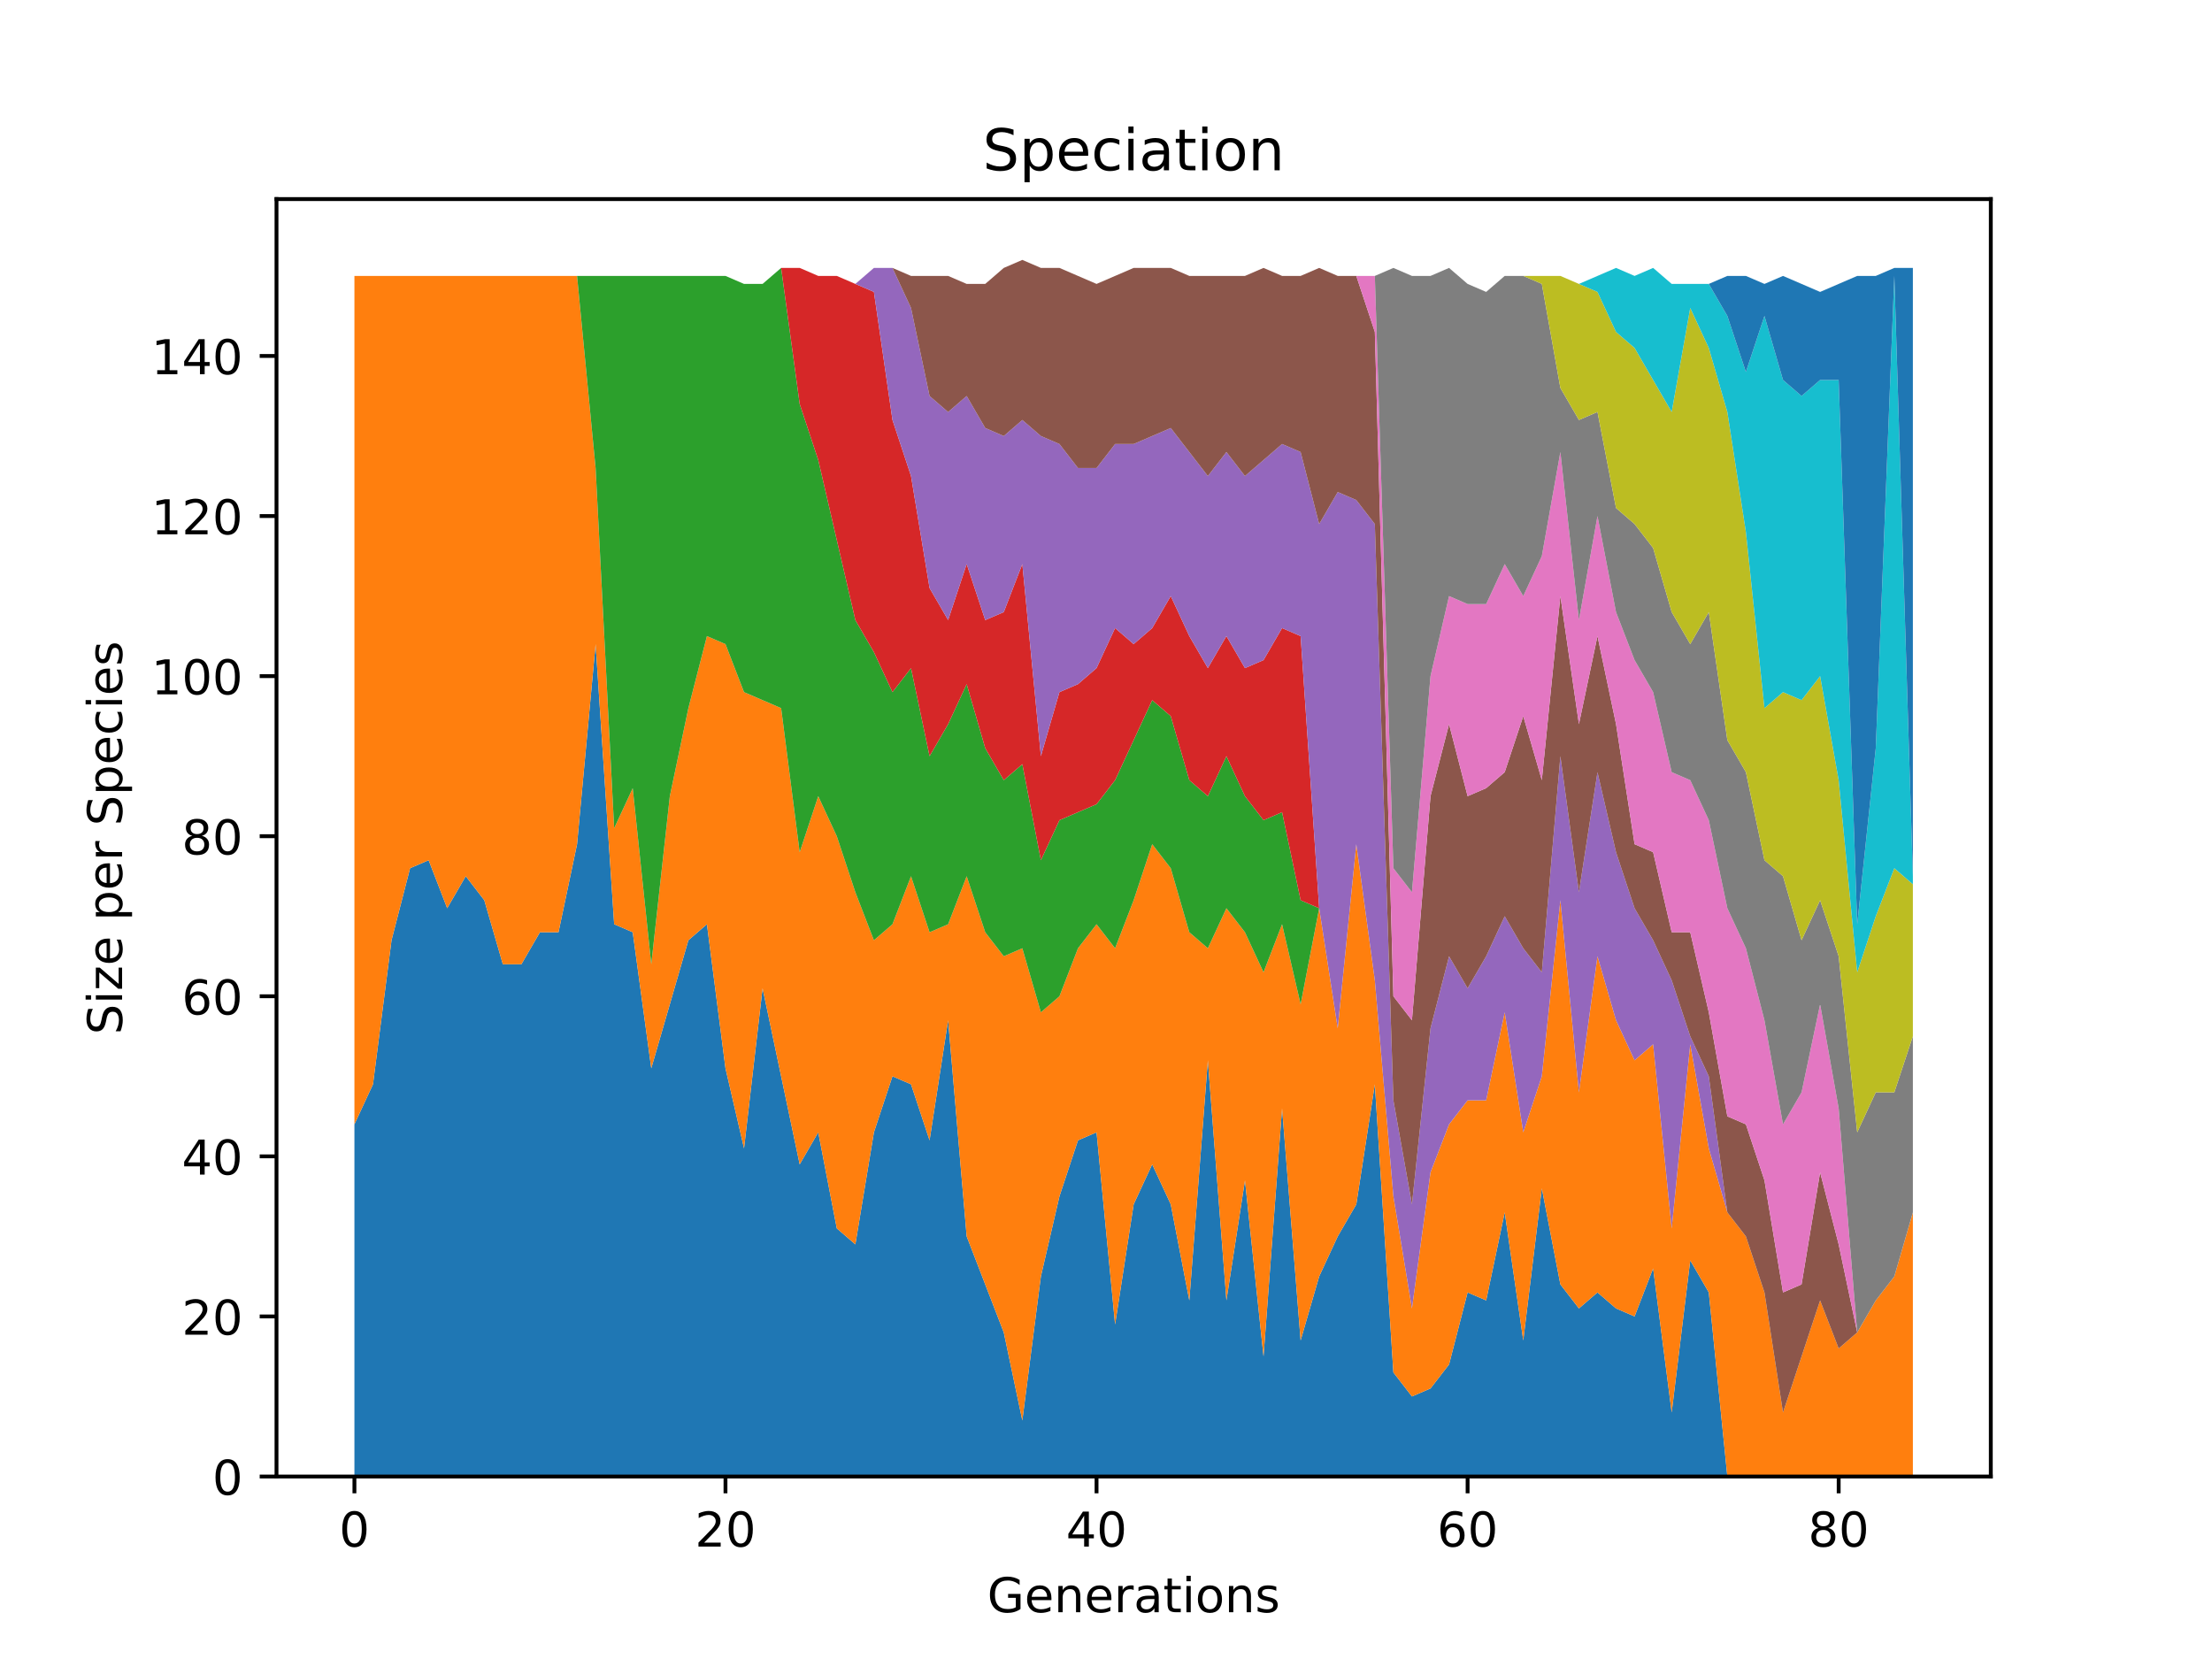 <?xml version="1.0" encoding="utf-8" standalone="no"?>
<!DOCTYPE svg PUBLIC "-//W3C//DTD SVG 1.1//EN"
  "http://www.w3.org/Graphics/SVG/1.1/DTD/svg11.dtd">
<!-- Created with matplotlib (https://matplotlib.org/) -->
<svg height="345.6pt" version="1.1" viewBox="0 0 460.8 345.6" width="460.8pt" xmlns="http://www.w3.org/2000/svg" xmlns:xlink="http://www.w3.org/1999/xlink">
 <defs>
  <style type="text/css">
*{stroke-linecap:butt;stroke-linejoin:round;}
  </style>
 </defs>
 <g id="figure_1">
  <g id="patch_1">
   <path d="M 0 345.6 
L 460.8 345.6 
L 460.8 0 
L 0 0 
z
" style="fill:#ffffff;"/>
  </g>
  <g id="axes_1">
   <g id="patch_2">
    <path d="M 57.6 307.584 
L 414.72 307.584 
L 414.72 41.472 
L 57.6 41.472 
z
" style="fill:#ffffff;"/>
   </g>
   <g id="PolyCollection_1">
    <path clip-path="url(#pe5950e2345)" d="M 73.833 234.22 
L 73.833 307.584 
L 77.698 307.584 
L 81.563 307.584 
L 85.428 307.584 
L 89.292 307.584 
L 93.157 307.584 
L 97.022 307.584 
L 100.887 307.584 
L 104.752 307.584 
L 108.617 307.584 
L 112.482 307.584 
L 116.347 307.584 
L 120.212 307.584 
L 124.077 307.584 
L 127.942 307.584 
L 131.807 307.584 
L 135.672 307.584 
L 139.537 307.584 
L 143.402 307.584 
L 147.266 307.584 
L 151.131 307.584 
L 154.996 307.584 
L 158.861 307.584 
L 162.726 307.584 
L 166.591 307.584 
L 170.456 307.584 
L 174.321 307.584 
L 178.186 307.584 
L 182.051 307.584 
L 185.916 307.584 
L 189.781 307.584 
L 193.646 307.584 
L 197.511 307.584 
L 201.376 307.584 
L 205.241 307.584 
L 209.105 307.584 
L 212.97 307.584 
L 216.835 307.584 
L 220.7 307.584 
L 224.565 307.584 
L 228.43 307.584 
L 232.295 307.584 
L 236.16 307.584 
L 240.025 307.584 
L 243.89 307.584 
L 247.755 307.584 
L 251.62 307.584 
L 255.485 307.584 
L 259.35 307.584 
L 263.215 307.584 
L 267.079 307.584 
L 270.944 307.584 
L 274.809 307.584 
L 278.674 307.584 
L 282.539 307.584 
L 286.404 307.584 
L 290.269 307.584 
L 294.134 307.584 
L 297.999 307.584 
L 301.864 307.584 
L 305.729 307.584 
L 309.594 307.584 
L 313.459 307.584 
L 317.324 307.584 
L 321.189 307.584 
L 325.054 307.584 
L 328.918 307.584 
L 332.783 307.584 
L 336.648 307.584 
L 340.513 307.584 
L 344.378 307.584 
L 348.243 307.584 
L 352.108 307.584 
L 355.973 307.584 
L 359.838 307.584 
L 363.703 307.584 
L 367.568 307.584 
L 371.433 307.584 
L 375.298 307.584 
L 379.163 307.584 
L 383.028 307.584 
L 386.892 307.584 
L 390.757 307.584 
L 394.622 307.584 
L 398.487 307.584 
L 398.487 307.584 
L 398.487 307.584 
L 394.622 307.584 
L 390.757 307.584 
L 386.892 307.584 
L 383.028 307.584 
L 379.163 307.584 
L 375.298 307.584 
L 371.433 307.584 
L 367.568 307.584 
L 363.703 307.584 
L 359.838 307.584 
L 355.973 269.235 
L 352.108 262.565 
L 348.243 294.245 
L 344.378 264.232 
L 340.513 274.237 
L 336.648 272.569 
L 332.783 269.235 
L 328.918 272.569 
L 325.054 267.567 
L 321.189 247.559 
L 317.324 279.239 
L 313.459 252.561 
L 309.594 270.902 
L 305.729 269.235 
L 301.864 284.241 
L 297.999 289.243 
L 294.134 290.91 
L 290.269 285.908 
L 286.404 225.883 
L 282.539 250.893 
L 278.674 257.563 
L 274.809 265.9 
L 270.944 279.239 
L 267.079 230.885 
L 263.215 282.573 
L 259.35 245.891 
L 255.485 270.902 
L 251.62 220.881 
L 247.755 270.902 
L 243.89 250.893 
L 240.025 242.557 
L 236.16 250.893 
L 232.295 275.904 
L 228.43 235.887 
L 224.565 237.555 
L 220.7 249.226 
L 216.835 265.9 
L 212.97 295.912 
L 209.105 277.571 
L 205.241 267.567 
L 201.376 257.563 
L 197.511 212.544 
L 193.646 237.555 
L 189.781 225.883 
L 185.916 224.216 
L 182.051 235.887 
L 178.186 259.23 
L 174.321 255.896 
L 170.456 235.887 
L 166.591 242.557 
L 162.726 224.216 
L 158.861 205.875 
L 154.996 239.222 
L 151.131 222.548 
L 147.266 192.536 
L 143.402 195.87 
L 139.537 209.209 
L 135.672 222.548 
L 131.807 194.203 
L 127.942 192.536 
L 124.077 134.178 
L 120.212 175.862 
L 116.347 194.203 
L 112.482 194.203 
L 108.617 200.872 
L 104.752 200.872 
L 100.887 187.533 
L 97.022 182.531 
L 93.157 189.201 
L 89.292 179.197 
L 85.428 180.864 
L 81.563 195.87 
L 77.698 225.883 
L 73.833 234.22 
z
" style="fill:#1f77b4;"/>
   </g>
   <g id="PolyCollection_2">
    <path clip-path="url(#pe5950e2345)" d="M 73.833 57.479 
L 73.833 234.22 
L 77.698 225.883 
L 81.563 195.87 
L 85.428 180.864 
L 89.292 179.197 
L 93.157 189.201 
L 97.022 182.531 
L 100.887 187.533 
L 104.752 200.872 
L 108.617 200.872 
L 112.482 194.203 
L 116.347 194.203 
L 120.212 175.862 
L 124.077 134.178 
L 127.942 192.536 
L 131.807 194.203 
L 135.672 222.548 
L 139.537 209.209 
L 143.402 195.87 
L 147.266 192.536 
L 151.131 222.548 
L 154.996 239.222 
L 158.861 205.875 
L 162.726 224.216 
L 166.591 242.557 
L 170.456 235.887 
L 174.321 255.896 
L 178.186 259.23 
L 182.051 235.887 
L 185.916 224.216 
L 189.781 225.883 
L 193.646 237.555 
L 197.511 212.544 
L 201.376 257.563 
L 205.241 267.567 
L 209.105 277.571 
L 212.97 295.912 
L 216.835 265.9 
L 220.7 249.226 
L 224.565 237.555 
L 228.43 235.887 
L 232.295 275.904 
L 236.16 250.893 
L 240.025 242.557 
L 243.89 250.893 
L 247.755 270.902 
L 251.62 220.881 
L 255.485 270.902 
L 259.35 245.891 
L 263.215 282.573 
L 267.079 230.885 
L 270.944 279.239 
L 274.809 265.9 
L 278.674 257.563 
L 282.539 250.893 
L 286.404 225.883 
L 290.269 285.908 
L 294.134 290.91 
L 297.999 289.243 
L 301.864 284.241 
L 305.729 269.235 
L 309.594 270.902 
L 313.459 252.561 
L 317.324 279.239 
L 321.189 247.559 
L 325.054 267.567 
L 328.918 272.569 
L 332.783 269.235 
L 336.648 272.569 
L 340.513 274.237 
L 344.378 264.232 
L 348.243 294.245 
L 352.108 262.565 
L 355.973 269.235 
L 359.838 307.584 
L 363.703 307.584 
L 367.568 307.584 
L 371.433 307.584 
L 375.298 307.584 
L 379.163 307.584 
L 383.028 307.584 
L 386.892 307.584 
L 390.757 307.584 
L 394.622 307.584 
L 398.487 307.584 
L 398.487 252.561 
L 398.487 252.561 
L 394.622 265.9 
L 390.757 270.902 
L 386.892 277.571 
L 383.028 280.906 
L 379.163 270.902 
L 375.298 282.573 
L 371.433 294.245 
L 367.568 269.235 
L 363.703 257.563 
L 359.838 252.561 
L 355.973 239.222 
L 352.108 217.546 
L 348.243 255.896 
L 344.378 217.546 
L 340.513 220.881 
L 336.648 212.544 
L 332.783 199.205 
L 328.918 227.55 
L 325.054 187.533 
L 321.189 224.216 
L 317.324 235.887 
L 313.459 210.877 
L 309.594 229.218 
L 305.729 229.218 
L 301.864 234.22 
L 297.999 244.224 
L 294.134 272.569 
L 290.269 249.226 
L 286.404 204.207 
L 282.539 175.862 
L 278.674 214.211 
L 274.809 189.201 
L 270.944 209.209 
L 267.079 192.536 
L 263.215 202.54 
L 259.35 194.203 
L 255.485 189.201 
L 251.62 197.538 
L 247.755 194.203 
L 243.89 180.864 
L 240.025 175.862 
L 236.16 187.533 
L 232.295 197.538 
L 228.43 192.536 
L 224.565 197.538 
L 220.7 207.542 
L 216.835 210.877 
L 212.97 197.538 
L 209.105 199.205 
L 205.241 194.203 
L 201.376 182.531 
L 197.511 192.536 
L 193.646 194.203 
L 189.781 182.531 
L 185.916 192.536 
L 182.051 195.87 
L 178.186 185.866 
L 174.321 174.195 
L 170.456 165.858 
L 166.591 177.529 
L 162.726 147.517 
L 158.861 145.849 
L 154.996 144.182 
L 151.131 134.178 
L 147.266 132.51 
L 143.402 147.517 
L 139.537 165.858 
L 135.672 200.872 
L 131.807 164.19 
L 127.942 172.527 
L 124.077 97.496 
L 120.212 57.479 
L 116.347 57.479 
L 112.482 57.479 
L 108.617 57.479 
L 104.752 57.479 
L 100.887 57.479 
L 97.022 57.479 
L 93.157 57.479 
L 89.292 57.479 
L 85.428 57.479 
L 81.563 57.479 
L 77.698 57.479 
L 73.833 57.479 
z
" style="fill:#ff7f0e;"/>
   </g>
   <g id="PolyCollection_3">
    <path clip-path="url(#pe5950e2345)" d="M 73.833 57.479 
L 73.833 57.479 
L 77.698 57.479 
L 81.563 57.479 
L 85.428 57.479 
L 89.292 57.479 
L 93.157 57.479 
L 97.022 57.479 
L 100.887 57.479 
L 104.752 57.479 
L 108.617 57.479 
L 112.482 57.479 
L 116.347 57.479 
L 120.212 57.479 
L 124.077 97.496 
L 127.942 172.527 
L 131.807 164.19 
L 135.672 200.872 
L 139.537 165.858 
L 143.402 147.517 
L 147.266 132.51 
L 151.131 134.178 
L 154.996 144.182 
L 158.861 145.849 
L 162.726 147.517 
L 166.591 177.529 
L 170.456 165.858 
L 174.321 174.195 
L 178.186 185.866 
L 182.051 195.87 
L 185.916 192.536 
L 189.781 182.531 
L 193.646 194.203 
L 197.511 192.536 
L 201.376 182.531 
L 205.241 194.203 
L 209.105 199.205 
L 212.97 197.538 
L 216.835 210.877 
L 220.7 207.542 
L 224.565 197.538 
L 228.43 192.536 
L 232.295 197.538 
L 236.16 187.533 
L 240.025 175.862 
L 243.89 180.864 
L 247.755 194.203 
L 251.62 197.538 
L 255.485 189.201 
L 259.35 194.203 
L 263.215 202.54 
L 267.079 192.536 
L 270.944 209.209 
L 274.809 189.201 
L 278.674 214.211 
L 282.539 175.862 
L 286.404 204.207 
L 290.269 249.226 
L 294.134 272.569 
L 297.999 244.224 
L 301.864 234.22 
L 305.729 229.218 
L 309.594 229.218 
L 313.459 210.877 
L 317.324 235.887 
L 321.189 224.216 
L 325.054 187.533 
L 328.918 227.55 
L 332.783 199.205 
L 336.648 212.544 
L 340.513 220.881 
L 344.378 217.546 
L 348.243 255.896 
L 352.108 217.546 
L 355.973 239.222 
L 359.838 252.561 
L 363.703 257.563 
L 367.568 269.235 
L 371.433 294.245 
L 375.298 282.573 
L 379.163 270.902 
L 383.028 280.906 
L 386.892 277.571 
L 390.757 270.902 
L 394.622 265.9 
L 398.487 252.561 
L 398.487 252.561 
L 398.487 252.561 
L 394.622 265.9 
L 390.757 270.902 
L 386.892 277.571 
L 383.028 280.906 
L 379.163 270.902 
L 375.298 282.573 
L 371.433 294.245 
L 367.568 269.235 
L 363.703 257.563 
L 359.838 252.561 
L 355.973 239.222 
L 352.108 217.546 
L 348.243 255.896 
L 344.378 217.546 
L 340.513 220.881 
L 336.648 212.544 
L 332.783 199.205 
L 328.918 227.55 
L 325.054 187.533 
L 321.189 224.216 
L 317.324 235.887 
L 313.459 210.877 
L 309.594 229.218 
L 305.729 229.218 
L 301.864 234.22 
L 297.999 244.224 
L 294.134 272.569 
L 290.269 249.226 
L 286.404 204.207 
L 282.539 175.862 
L 278.674 214.211 
L 274.809 189.201 
L 270.944 187.533 
L 267.079 169.192 
L 263.215 170.86 
L 259.35 165.858 
L 255.485 157.521 
L 251.62 165.858 
L 247.755 162.523 
L 243.89 149.184 
L 240.025 145.849 
L 236.16 154.186 
L 232.295 162.523 
L 228.43 167.525 
L 224.565 169.192 
L 220.7 170.86 
L 216.835 179.197 
L 212.97 159.188 
L 209.105 162.523 
L 205.241 155.853 
L 201.376 142.515 
L 197.511 150.851 
L 193.646 157.521 
L 189.781 139.18 
L 185.916 144.182 
L 182.051 135.845 
L 178.186 129.176 
L 174.321 112.502 
L 170.456 95.828 
L 166.591 84.157 
L 162.726 55.811 
L 158.861 59.146 
L 154.996 59.146 
L 151.131 57.479 
L 147.266 57.479 
L 143.402 57.479 
L 139.537 57.479 
L 135.672 57.479 
L 131.807 57.479 
L 127.942 57.479 
L 124.077 57.479 
L 120.212 57.479 
L 116.347 57.479 
L 112.482 57.479 
L 108.617 57.479 
L 104.752 57.479 
L 100.887 57.479 
L 97.022 57.479 
L 93.157 57.479 
L 89.292 57.479 
L 85.428 57.479 
L 81.563 57.479 
L 77.698 57.479 
L 73.833 57.479 
z
" style="fill:#2ca02c;"/>
   </g>
   <g id="PolyCollection_4">
    <path clip-path="url(#pe5950e2345)" d="M 73.833 57.479 
L 73.833 57.479 
L 77.698 57.479 
L 81.563 57.479 
L 85.428 57.479 
L 89.292 57.479 
L 93.157 57.479 
L 97.022 57.479 
L 100.887 57.479 
L 104.752 57.479 
L 108.617 57.479 
L 112.482 57.479 
L 116.347 57.479 
L 120.212 57.479 
L 124.077 57.479 
L 127.942 57.479 
L 131.807 57.479 
L 135.672 57.479 
L 139.537 57.479 
L 143.402 57.479 
L 147.266 57.479 
L 151.131 57.479 
L 154.996 59.146 
L 158.861 59.146 
L 162.726 55.811 
L 166.591 84.157 
L 170.456 95.828 
L 174.321 112.502 
L 178.186 129.176 
L 182.051 135.845 
L 185.916 144.182 
L 189.781 139.18 
L 193.646 157.521 
L 197.511 150.851 
L 201.376 142.515 
L 205.241 155.853 
L 209.105 162.523 
L 212.97 159.188 
L 216.835 179.197 
L 220.7 170.86 
L 224.565 169.192 
L 228.43 167.525 
L 232.295 162.523 
L 236.16 154.186 
L 240.025 145.849 
L 243.89 149.184 
L 247.755 162.523 
L 251.62 165.858 
L 255.485 157.521 
L 259.35 165.858 
L 263.215 170.86 
L 267.079 169.192 
L 270.944 187.533 
L 274.809 189.201 
L 278.674 214.211 
L 282.539 175.862 
L 286.404 204.207 
L 290.269 249.226 
L 294.134 272.569 
L 297.999 244.224 
L 301.864 234.22 
L 305.729 229.218 
L 309.594 229.218 
L 313.459 210.877 
L 317.324 235.887 
L 321.189 224.216 
L 325.054 187.533 
L 328.918 227.55 
L 332.783 199.205 
L 336.648 212.544 
L 340.513 220.881 
L 344.378 217.546 
L 348.243 255.896 
L 352.108 217.546 
L 355.973 239.222 
L 359.838 252.561 
L 363.703 257.563 
L 367.568 269.235 
L 371.433 294.245 
L 375.298 282.573 
L 379.163 270.902 
L 383.028 280.906 
L 386.892 277.571 
L 390.757 270.902 
L 394.622 265.9 
L 398.487 252.561 
L 398.487 252.561 
L 398.487 252.561 
L 394.622 265.9 
L 390.757 270.902 
L 386.892 277.571 
L 383.028 280.906 
L 379.163 270.902 
L 375.298 282.573 
L 371.433 294.245 
L 367.568 269.235 
L 363.703 257.563 
L 359.838 252.561 
L 355.973 239.222 
L 352.108 217.546 
L 348.243 255.896 
L 344.378 217.546 
L 340.513 220.881 
L 336.648 212.544 
L 332.783 199.205 
L 328.918 227.55 
L 325.054 187.533 
L 321.189 224.216 
L 317.324 235.887 
L 313.459 210.877 
L 309.594 229.218 
L 305.729 229.218 
L 301.864 234.22 
L 297.999 244.224 
L 294.134 272.569 
L 290.269 249.226 
L 286.404 204.207 
L 282.539 175.862 
L 278.674 214.211 
L 274.809 189.201 
L 270.944 132.51 
L 267.079 130.843 
L 263.215 137.512 
L 259.35 139.18 
L 255.485 132.51 
L 251.62 139.18 
L 247.755 132.51 
L 243.89 124.173 
L 240.025 130.843 
L 236.16 134.178 
L 232.295 130.843 
L 228.43 139.18 
L 224.565 142.515 
L 220.7 144.182 
L 216.835 157.521 
L 212.97 117.504 
L 209.105 127.508 
L 205.241 129.176 
L 201.376 117.504 
L 197.511 129.176 
L 193.646 122.506 
L 189.781 99.163 
L 185.916 87.491 
L 182.051 60.813 
L 178.186 59.146 
L 174.321 57.479 
L 170.456 57.479 
L 166.591 55.811 
L 162.726 55.811 
L 158.861 59.146 
L 154.996 59.146 
L 151.131 57.479 
L 147.266 57.479 
L 143.402 57.479 
L 139.537 57.479 
L 135.672 57.479 
L 131.807 57.479 
L 127.942 57.479 
L 124.077 57.479 
L 120.212 57.479 
L 116.347 57.479 
L 112.482 57.479 
L 108.617 57.479 
L 104.752 57.479 
L 100.887 57.479 
L 97.022 57.479 
L 93.157 57.479 
L 89.292 57.479 
L 85.428 57.479 
L 81.563 57.479 
L 77.698 57.479 
L 73.833 57.479 
z
" style="fill:#d62728;"/>
   </g>
   <g id="PolyCollection_5">
    <path clip-path="url(#pe5950e2345)" d="M 73.833 57.479 
L 73.833 57.479 
L 77.698 57.479 
L 81.563 57.479 
L 85.428 57.479 
L 89.292 57.479 
L 93.157 57.479 
L 97.022 57.479 
L 100.887 57.479 
L 104.752 57.479 
L 108.617 57.479 
L 112.482 57.479 
L 116.347 57.479 
L 120.212 57.479 
L 124.077 57.479 
L 127.942 57.479 
L 131.807 57.479 
L 135.672 57.479 
L 139.537 57.479 
L 143.402 57.479 
L 147.266 57.479 
L 151.131 57.479 
L 154.996 59.146 
L 158.861 59.146 
L 162.726 55.811 
L 166.591 55.811 
L 170.456 57.479 
L 174.321 57.479 
L 178.186 59.146 
L 182.051 60.813 
L 185.916 87.491 
L 189.781 99.163 
L 193.646 122.506 
L 197.511 129.176 
L 201.376 117.504 
L 205.241 129.176 
L 209.105 127.508 
L 212.97 117.504 
L 216.835 157.521 
L 220.7 144.182 
L 224.565 142.515 
L 228.43 139.18 
L 232.295 130.843 
L 236.16 134.178 
L 240.025 130.843 
L 243.89 124.173 
L 247.755 132.51 
L 251.62 139.18 
L 255.485 132.51 
L 259.35 139.18 
L 263.215 137.512 
L 267.079 130.843 
L 270.944 132.51 
L 274.809 189.201 
L 278.674 214.211 
L 282.539 175.862 
L 286.404 204.207 
L 290.269 249.226 
L 294.134 272.569 
L 297.999 244.224 
L 301.864 234.22 
L 305.729 229.218 
L 309.594 229.218 
L 313.459 210.877 
L 317.324 235.887 
L 321.189 224.216 
L 325.054 187.533 
L 328.918 227.55 
L 332.783 199.205 
L 336.648 212.544 
L 340.513 220.881 
L 344.378 217.546 
L 348.243 255.896 
L 352.108 217.546 
L 355.973 239.222 
L 359.838 252.561 
L 363.703 257.563 
L 367.568 269.235 
L 371.433 294.245 
L 375.298 282.573 
L 379.163 270.902 
L 383.028 280.906 
L 386.892 277.571 
L 390.757 270.902 
L 394.622 265.9 
L 398.487 252.561 
L 398.487 252.561 
L 398.487 252.561 
L 394.622 265.9 
L 390.757 270.902 
L 386.892 277.571 
L 383.028 280.906 
L 379.163 270.902 
L 375.298 282.573 
L 371.433 294.245 
L 367.568 269.235 
L 363.703 257.563 
L 359.838 252.561 
L 355.973 224.216 
L 352.108 215.879 
L 348.243 204.207 
L 344.378 195.87 
L 340.513 189.201 
L 336.648 177.529 
L 332.783 160.856 
L 328.918 185.866 
L 325.054 157.521 
L 321.189 202.54 
L 317.324 197.538 
L 313.459 190.868 
L 309.594 199.205 
L 305.729 205.875 
L 301.864 199.205 
L 297.999 214.211 
L 294.134 250.893 
L 290.269 229.218 
L 286.404 109.167 
L 282.539 104.165 
L 278.674 102.498 
L 274.809 109.167 
L 270.944 94.161 
L 267.079 92.493 
L 263.215 95.828 
L 259.35 99.163 
L 255.485 94.161 
L 251.62 99.163 
L 247.755 94.161 
L 243.89 89.159 
L 240.025 90.826 
L 236.16 92.493 
L 232.295 92.493 
L 228.43 97.496 
L 224.565 97.496 
L 220.7 92.493 
L 216.835 90.826 
L 212.97 87.491 
L 209.105 90.826 
L 205.241 89.159 
L 201.376 82.489 
L 197.511 85.824 
L 193.646 82.489 
L 189.781 64.148 
L 185.916 55.811 
L 182.051 55.811 
L 178.186 59.146 
L 174.321 57.479 
L 170.456 57.479 
L 166.591 55.811 
L 162.726 55.811 
L 158.861 59.146 
L 154.996 59.146 
L 151.131 57.479 
L 147.266 57.479 
L 143.402 57.479 
L 139.537 57.479 
L 135.672 57.479 
L 131.807 57.479 
L 127.942 57.479 
L 124.077 57.479 
L 120.212 57.479 
L 116.347 57.479 
L 112.482 57.479 
L 108.617 57.479 
L 104.752 57.479 
L 100.887 57.479 
L 97.022 57.479 
L 93.157 57.479 
L 89.292 57.479 
L 85.428 57.479 
L 81.563 57.479 
L 77.698 57.479 
L 73.833 57.479 
z
" style="fill:#9467bd;"/>
   </g>
   <g id="PolyCollection_6">
    <path clip-path="url(#pe5950e2345)" d="M 73.833 57.479 
L 73.833 57.479 
L 77.698 57.479 
L 81.563 57.479 
L 85.428 57.479 
L 89.292 57.479 
L 93.157 57.479 
L 97.022 57.479 
L 100.887 57.479 
L 104.752 57.479 
L 108.617 57.479 
L 112.482 57.479 
L 116.347 57.479 
L 120.212 57.479 
L 124.077 57.479 
L 127.942 57.479 
L 131.807 57.479 
L 135.672 57.479 
L 139.537 57.479 
L 143.402 57.479 
L 147.266 57.479 
L 151.131 57.479 
L 154.996 59.146 
L 158.861 59.146 
L 162.726 55.811 
L 166.591 55.811 
L 170.456 57.479 
L 174.321 57.479 
L 178.186 59.146 
L 182.051 55.811 
L 185.916 55.811 
L 189.781 64.148 
L 193.646 82.489 
L 197.511 85.824 
L 201.376 82.489 
L 205.241 89.159 
L 209.105 90.826 
L 212.97 87.491 
L 216.835 90.826 
L 220.7 92.493 
L 224.565 97.496 
L 228.43 97.496 
L 232.295 92.493 
L 236.16 92.493 
L 240.025 90.826 
L 243.89 89.159 
L 247.755 94.161 
L 251.62 99.163 
L 255.485 94.161 
L 259.35 99.163 
L 263.215 95.828 
L 267.079 92.493 
L 270.944 94.161 
L 274.809 109.167 
L 278.674 102.498 
L 282.539 104.165 
L 286.404 109.167 
L 290.269 229.218 
L 294.134 250.893 
L 297.999 214.211 
L 301.864 199.205 
L 305.729 205.875 
L 309.594 199.205 
L 313.459 190.868 
L 317.324 197.538 
L 321.189 202.54 
L 325.054 157.521 
L 328.918 185.866 
L 332.783 160.856 
L 336.648 177.529 
L 340.513 189.201 
L 344.378 195.87 
L 348.243 204.207 
L 352.108 215.879 
L 355.973 224.216 
L 359.838 252.561 
L 363.703 257.563 
L 367.568 269.235 
L 371.433 294.245 
L 375.298 282.573 
L 379.163 270.902 
L 383.028 280.906 
L 386.892 277.571 
L 390.757 270.902 
L 394.622 265.9 
L 398.487 252.561 
L 398.487 252.561 
L 398.487 252.561 
L 394.622 265.9 
L 390.757 270.902 
L 386.892 277.571 
L 383.028 259.23 
L 379.163 244.224 
L 375.298 267.567 
L 371.433 269.235 
L 367.568 245.891 
L 363.703 234.22 
L 359.838 232.552 
L 355.973 210.877 
L 352.108 194.203 
L 348.243 194.203 
L 344.378 177.529 
L 340.513 175.862 
L 336.648 150.851 
L 332.783 132.51 
L 328.918 150.851 
L 325.054 124.173 
L 321.189 162.523 
L 317.324 149.184 
L 313.459 160.856 
L 309.594 164.19 
L 305.729 165.858 
L 301.864 150.851 
L 297.999 165.858 
L 294.134 212.544 
L 290.269 207.542 
L 286.404 69.15 
L 282.539 57.479 
L 278.674 57.479 
L 274.809 55.811 
L 270.944 57.479 
L 267.079 57.479 
L 263.215 55.811 
L 259.35 57.479 
L 255.485 57.479 
L 251.62 57.479 
L 247.755 57.479 
L 243.89 55.811 
L 240.025 55.811 
L 236.16 55.811 
L 232.295 57.479 
L 228.43 59.146 
L 224.565 57.479 
L 220.7 55.811 
L 216.835 55.811 
L 212.97 54.144 
L 209.105 55.811 
L 205.241 59.146 
L 201.376 59.146 
L 197.511 57.479 
L 193.646 57.479 
L 189.781 57.479 
L 185.916 55.811 
L 182.051 55.811 
L 178.186 59.146 
L 174.321 57.479 
L 170.456 57.479 
L 166.591 55.811 
L 162.726 55.811 
L 158.861 59.146 
L 154.996 59.146 
L 151.131 57.479 
L 147.266 57.479 
L 143.402 57.479 
L 139.537 57.479 
L 135.672 57.479 
L 131.807 57.479 
L 127.942 57.479 
L 124.077 57.479 
L 120.212 57.479 
L 116.347 57.479 
L 112.482 57.479 
L 108.617 57.479 
L 104.752 57.479 
L 100.887 57.479 
L 97.022 57.479 
L 93.157 57.479 
L 89.292 57.479 
L 85.428 57.479 
L 81.563 57.479 
L 77.698 57.479 
L 73.833 57.479 
z
" style="fill:#8c564b;"/>
   </g>
   <g id="PolyCollection_7">
    <path clip-path="url(#pe5950e2345)" d="M 73.833 57.479 
L 73.833 57.479 
L 77.698 57.479 
L 81.563 57.479 
L 85.428 57.479 
L 89.292 57.479 
L 93.157 57.479 
L 97.022 57.479 
L 100.887 57.479 
L 104.752 57.479 
L 108.617 57.479 
L 112.482 57.479 
L 116.347 57.479 
L 120.212 57.479 
L 124.077 57.479 
L 127.942 57.479 
L 131.807 57.479 
L 135.672 57.479 
L 139.537 57.479 
L 143.402 57.479 
L 147.266 57.479 
L 151.131 57.479 
L 154.996 59.146 
L 158.861 59.146 
L 162.726 55.811 
L 166.591 55.811 
L 170.456 57.479 
L 174.321 57.479 
L 178.186 59.146 
L 182.051 55.811 
L 185.916 55.811 
L 189.781 57.479 
L 193.646 57.479 
L 197.511 57.479 
L 201.376 59.146 
L 205.241 59.146 
L 209.105 55.811 
L 212.97 54.144 
L 216.835 55.811 
L 220.7 55.811 
L 224.565 57.479 
L 228.43 59.146 
L 232.295 57.479 
L 236.16 55.811 
L 240.025 55.811 
L 243.89 55.811 
L 247.755 57.479 
L 251.62 57.479 
L 255.485 57.479 
L 259.35 57.479 
L 263.215 55.811 
L 267.079 57.479 
L 270.944 57.479 
L 274.809 55.811 
L 278.674 57.479 
L 282.539 57.479 
L 286.404 69.15 
L 290.269 207.542 
L 294.134 212.544 
L 297.999 165.858 
L 301.864 150.851 
L 305.729 165.858 
L 309.594 164.19 
L 313.459 160.856 
L 317.324 149.184 
L 321.189 162.523 
L 325.054 124.173 
L 328.918 150.851 
L 332.783 132.51 
L 336.648 150.851 
L 340.513 175.862 
L 344.378 177.529 
L 348.243 194.203 
L 352.108 194.203 
L 355.973 210.877 
L 359.838 232.552 
L 363.703 234.22 
L 367.568 245.891 
L 371.433 269.235 
L 375.298 267.567 
L 379.163 244.224 
L 383.028 259.23 
L 386.892 277.571 
L 390.757 270.902 
L 394.622 265.9 
L 398.487 252.561 
L 398.487 252.561 
L 398.487 252.561 
L 394.622 265.9 
L 390.757 270.902 
L 386.892 277.571 
L 383.028 230.885 
L 379.163 209.209 
L 375.298 227.55 
L 371.433 234.22 
L 367.568 212.544 
L 363.703 197.538 
L 359.838 189.201 
L 355.973 170.86 
L 352.108 162.523 
L 348.243 160.856 
L 344.378 144.182 
L 340.513 137.512 
L 336.648 127.508 
L 332.783 107.5 
L 328.918 129.176 
L 325.054 94.161 
L 321.189 115.837 
L 317.324 124.173 
L 313.459 117.504 
L 309.594 125.841 
L 305.729 125.841 
L 301.864 124.173 
L 297.999 140.847 
L 294.134 185.866 
L 290.269 180.864 
L 286.404 57.479 
L 282.539 57.479 
L 278.674 57.479 
L 274.809 55.811 
L 270.944 57.479 
L 267.079 57.479 
L 263.215 55.811 
L 259.35 57.479 
L 255.485 57.479 
L 251.62 57.479 
L 247.755 57.479 
L 243.89 55.811 
L 240.025 55.811 
L 236.16 55.811 
L 232.295 57.479 
L 228.43 59.146 
L 224.565 57.479 
L 220.7 55.811 
L 216.835 55.811 
L 212.97 54.144 
L 209.105 55.811 
L 205.241 59.146 
L 201.376 59.146 
L 197.511 57.479 
L 193.646 57.479 
L 189.781 57.479 
L 185.916 55.811 
L 182.051 55.811 
L 178.186 59.146 
L 174.321 57.479 
L 170.456 57.479 
L 166.591 55.811 
L 162.726 55.811 
L 158.861 59.146 
L 154.996 59.146 
L 151.131 57.479 
L 147.266 57.479 
L 143.402 57.479 
L 139.537 57.479 
L 135.672 57.479 
L 131.807 57.479 
L 127.942 57.479 
L 124.077 57.479 
L 120.212 57.479 
L 116.347 57.479 
L 112.482 57.479 
L 108.617 57.479 
L 104.752 57.479 
L 100.887 57.479 
L 97.022 57.479 
L 93.157 57.479 
L 89.292 57.479 
L 85.428 57.479 
L 81.563 57.479 
L 77.698 57.479 
L 73.833 57.479 
z
" style="fill:#e377c2;"/>
   </g>
   <g id="PolyCollection_8">
    <path clip-path="url(#pe5950e2345)" d="M 73.833 57.479 
L 73.833 57.479 
L 77.698 57.479 
L 81.563 57.479 
L 85.428 57.479 
L 89.292 57.479 
L 93.157 57.479 
L 97.022 57.479 
L 100.887 57.479 
L 104.752 57.479 
L 108.617 57.479 
L 112.482 57.479 
L 116.347 57.479 
L 120.212 57.479 
L 124.077 57.479 
L 127.942 57.479 
L 131.807 57.479 
L 135.672 57.479 
L 139.537 57.479 
L 143.402 57.479 
L 147.266 57.479 
L 151.131 57.479 
L 154.996 59.146 
L 158.861 59.146 
L 162.726 55.811 
L 166.591 55.811 
L 170.456 57.479 
L 174.321 57.479 
L 178.186 59.146 
L 182.051 55.811 
L 185.916 55.811 
L 189.781 57.479 
L 193.646 57.479 
L 197.511 57.479 
L 201.376 59.146 
L 205.241 59.146 
L 209.105 55.811 
L 212.97 54.144 
L 216.835 55.811 
L 220.7 55.811 
L 224.565 57.479 
L 228.43 59.146 
L 232.295 57.479 
L 236.16 55.811 
L 240.025 55.811 
L 243.89 55.811 
L 247.755 57.479 
L 251.62 57.479 
L 255.485 57.479 
L 259.35 57.479 
L 263.215 55.811 
L 267.079 57.479 
L 270.944 57.479 
L 274.809 55.811 
L 278.674 57.479 
L 282.539 57.479 
L 286.404 57.479 
L 290.269 180.864 
L 294.134 185.866 
L 297.999 140.847 
L 301.864 124.173 
L 305.729 125.841 
L 309.594 125.841 
L 313.459 117.504 
L 317.324 124.173 
L 321.189 115.837 
L 325.054 94.161 
L 328.918 129.176 
L 332.783 107.5 
L 336.648 127.508 
L 340.513 137.512 
L 344.378 144.182 
L 348.243 160.856 
L 352.108 162.523 
L 355.973 170.86 
L 359.838 189.201 
L 363.703 197.538 
L 367.568 212.544 
L 371.433 234.22 
L 375.298 227.55 
L 379.163 209.209 
L 383.028 230.885 
L 386.892 277.571 
L 390.757 270.902 
L 394.622 265.9 
L 398.487 252.561 
L 398.487 215.879 
L 398.487 215.879 
L 394.622 227.55 
L 390.757 227.55 
L 386.892 235.887 
L 383.028 199.205 
L 379.163 187.533 
L 375.298 195.87 
L 371.433 182.531 
L 367.568 179.197 
L 363.703 160.856 
L 359.838 154.186 
L 355.973 127.508 
L 352.108 134.178 
L 348.243 127.508 
L 344.378 114.169 
L 340.513 109.167 
L 336.648 105.832 
L 332.783 85.824 
L 328.918 87.491 
L 325.054 80.822 
L 321.189 59.146 
L 317.324 57.479 
L 313.459 57.479 
L 309.594 60.813 
L 305.729 59.146 
L 301.864 55.811 
L 297.999 57.479 
L 294.134 57.479 
L 290.269 55.811 
L 286.404 57.479 
L 282.539 57.479 
L 278.674 57.479 
L 274.809 55.811 
L 270.944 57.479 
L 267.079 57.479 
L 263.215 55.811 
L 259.35 57.479 
L 255.485 57.479 
L 251.62 57.479 
L 247.755 57.479 
L 243.89 55.811 
L 240.025 55.811 
L 236.16 55.811 
L 232.295 57.479 
L 228.43 59.146 
L 224.565 57.479 
L 220.7 55.811 
L 216.835 55.811 
L 212.97 54.144 
L 209.105 55.811 
L 205.241 59.146 
L 201.376 59.146 
L 197.511 57.479 
L 193.646 57.479 
L 189.781 57.479 
L 185.916 55.811 
L 182.051 55.811 
L 178.186 59.146 
L 174.321 57.479 
L 170.456 57.479 
L 166.591 55.811 
L 162.726 55.811 
L 158.861 59.146 
L 154.996 59.146 
L 151.131 57.479 
L 147.266 57.479 
L 143.402 57.479 
L 139.537 57.479 
L 135.672 57.479 
L 131.807 57.479 
L 127.942 57.479 
L 124.077 57.479 
L 120.212 57.479 
L 116.347 57.479 
L 112.482 57.479 
L 108.617 57.479 
L 104.752 57.479 
L 100.887 57.479 
L 97.022 57.479 
L 93.157 57.479 
L 89.292 57.479 
L 85.428 57.479 
L 81.563 57.479 
L 77.698 57.479 
L 73.833 57.479 
z
" style="fill:#7f7f7f;"/>
   </g>
   <g id="PolyCollection_9">
    <path clip-path="url(#pe5950e2345)" d="M 73.833 57.479 
L 73.833 57.479 
L 77.698 57.479 
L 81.563 57.479 
L 85.428 57.479 
L 89.292 57.479 
L 93.157 57.479 
L 97.022 57.479 
L 100.887 57.479 
L 104.752 57.479 
L 108.617 57.479 
L 112.482 57.479 
L 116.347 57.479 
L 120.212 57.479 
L 124.077 57.479 
L 127.942 57.479 
L 131.807 57.479 
L 135.672 57.479 
L 139.537 57.479 
L 143.402 57.479 
L 147.266 57.479 
L 151.131 57.479 
L 154.996 59.146 
L 158.861 59.146 
L 162.726 55.811 
L 166.591 55.811 
L 170.456 57.479 
L 174.321 57.479 
L 178.186 59.146 
L 182.051 55.811 
L 185.916 55.811 
L 189.781 57.479 
L 193.646 57.479 
L 197.511 57.479 
L 201.376 59.146 
L 205.241 59.146 
L 209.105 55.811 
L 212.97 54.144 
L 216.835 55.811 
L 220.7 55.811 
L 224.565 57.479 
L 228.43 59.146 
L 232.295 57.479 
L 236.16 55.811 
L 240.025 55.811 
L 243.89 55.811 
L 247.755 57.479 
L 251.62 57.479 
L 255.485 57.479 
L 259.35 57.479 
L 263.215 55.811 
L 267.079 57.479 
L 270.944 57.479 
L 274.809 55.811 
L 278.674 57.479 
L 282.539 57.479 
L 286.404 57.479 
L 290.269 55.811 
L 294.134 57.479 
L 297.999 57.479 
L 301.864 55.811 
L 305.729 59.146 
L 309.594 60.813 
L 313.459 57.479 
L 317.324 57.479 
L 321.189 59.146 
L 325.054 80.822 
L 328.918 87.491 
L 332.783 85.824 
L 336.648 105.832 
L 340.513 109.167 
L 344.378 114.169 
L 348.243 127.508 
L 352.108 134.178 
L 355.973 127.508 
L 359.838 154.186 
L 363.703 160.856 
L 367.568 179.197 
L 371.433 182.531 
L 375.298 195.87 
L 379.163 187.533 
L 383.028 199.205 
L 386.892 235.887 
L 390.757 227.55 
L 394.622 227.55 
L 398.487 215.879 
L 398.487 184.199 
L 398.487 184.199 
L 394.622 180.864 
L 390.757 190.868 
L 386.892 202.54 
L 383.028 162.523 
L 379.163 140.847 
L 375.298 145.849 
L 371.433 144.182 
L 367.568 147.517 
L 363.703 110.835 
L 359.838 85.824 
L 355.973 72.485 
L 352.108 64.148 
L 348.243 85.824 
L 344.378 79.155 
L 340.513 72.485 
L 336.648 69.15 
L 332.783 60.813 
L 328.918 59.146 
L 325.054 57.479 
L 321.189 57.479 
L 317.324 57.479 
L 313.459 57.479 
L 309.594 60.813 
L 305.729 59.146 
L 301.864 55.811 
L 297.999 57.479 
L 294.134 57.479 
L 290.269 55.811 
L 286.404 57.479 
L 282.539 57.479 
L 278.674 57.479 
L 274.809 55.811 
L 270.944 57.479 
L 267.079 57.479 
L 263.215 55.811 
L 259.35 57.479 
L 255.485 57.479 
L 251.62 57.479 
L 247.755 57.479 
L 243.89 55.811 
L 240.025 55.811 
L 236.16 55.811 
L 232.295 57.479 
L 228.43 59.146 
L 224.565 57.479 
L 220.7 55.811 
L 216.835 55.811 
L 212.97 54.144 
L 209.105 55.811 
L 205.241 59.146 
L 201.376 59.146 
L 197.511 57.479 
L 193.646 57.479 
L 189.781 57.479 
L 185.916 55.811 
L 182.051 55.811 
L 178.186 59.146 
L 174.321 57.479 
L 170.456 57.479 
L 166.591 55.811 
L 162.726 55.811 
L 158.861 59.146 
L 154.996 59.146 
L 151.131 57.479 
L 147.266 57.479 
L 143.402 57.479 
L 139.537 57.479 
L 135.672 57.479 
L 131.807 57.479 
L 127.942 57.479 
L 124.077 57.479 
L 120.212 57.479 
L 116.347 57.479 
L 112.482 57.479 
L 108.617 57.479 
L 104.752 57.479 
L 100.887 57.479 
L 97.022 57.479 
L 93.157 57.479 
L 89.292 57.479 
L 85.428 57.479 
L 81.563 57.479 
L 77.698 57.479 
L 73.833 57.479 
z
" style="fill:#bcbd22;"/>
   </g>
   <g id="PolyCollection_10">
    <path clip-path="url(#pe5950e2345)" d="M 73.833 57.479 
L 73.833 57.479 
L 77.698 57.479 
L 81.563 57.479 
L 85.428 57.479 
L 89.292 57.479 
L 93.157 57.479 
L 97.022 57.479 
L 100.887 57.479 
L 104.752 57.479 
L 108.617 57.479 
L 112.482 57.479 
L 116.347 57.479 
L 120.212 57.479 
L 124.077 57.479 
L 127.942 57.479 
L 131.807 57.479 
L 135.672 57.479 
L 139.537 57.479 
L 143.402 57.479 
L 147.266 57.479 
L 151.131 57.479 
L 154.996 59.146 
L 158.861 59.146 
L 162.726 55.811 
L 166.591 55.811 
L 170.456 57.479 
L 174.321 57.479 
L 178.186 59.146 
L 182.051 55.811 
L 185.916 55.811 
L 189.781 57.479 
L 193.646 57.479 
L 197.511 57.479 
L 201.376 59.146 
L 205.241 59.146 
L 209.105 55.811 
L 212.97 54.144 
L 216.835 55.811 
L 220.7 55.811 
L 224.565 57.479 
L 228.43 59.146 
L 232.295 57.479 
L 236.16 55.811 
L 240.025 55.811 
L 243.89 55.811 
L 247.755 57.479 
L 251.62 57.479 
L 255.485 57.479 
L 259.35 57.479 
L 263.215 55.811 
L 267.079 57.479 
L 270.944 57.479 
L 274.809 55.811 
L 278.674 57.479 
L 282.539 57.479 
L 286.404 57.479 
L 290.269 55.811 
L 294.134 57.479 
L 297.999 57.479 
L 301.864 55.811 
L 305.729 59.146 
L 309.594 60.813 
L 313.459 57.479 
L 317.324 57.479 
L 321.189 57.479 
L 325.054 57.479 
L 328.918 59.146 
L 332.783 60.813 
L 336.648 69.15 
L 340.513 72.485 
L 344.378 79.155 
L 348.243 85.824 
L 352.108 64.148 
L 355.973 72.485 
L 359.838 85.824 
L 363.703 110.835 
L 367.568 147.517 
L 371.433 144.182 
L 375.298 145.849 
L 379.163 140.847 
L 383.028 162.523 
L 386.892 202.54 
L 390.757 190.868 
L 394.622 180.864 
L 398.487 184.199 
L 398.487 182.531 
L 398.487 182.531 
L 394.622 57.479 
L 390.757 155.853 
L 386.892 192.536 
L 383.028 79.155 
L 379.163 79.155 
L 375.298 82.489 
L 371.433 79.155 
L 367.568 65.816 
L 363.703 77.487 
L 359.838 65.816 
L 355.973 59.146 
L 352.108 59.146 
L 348.243 59.146 
L 344.378 55.811 
L 340.513 57.479 
L 336.648 55.811 
L 332.783 57.479 
L 328.918 59.146 
L 325.054 57.479 
L 321.189 57.479 
L 317.324 57.479 
L 313.459 57.479 
L 309.594 60.813 
L 305.729 59.146 
L 301.864 55.811 
L 297.999 57.479 
L 294.134 57.479 
L 290.269 55.811 
L 286.404 57.479 
L 282.539 57.479 
L 278.674 57.479 
L 274.809 55.811 
L 270.944 57.479 
L 267.079 57.479 
L 263.215 55.811 
L 259.35 57.479 
L 255.485 57.479 
L 251.62 57.479 
L 247.755 57.479 
L 243.89 55.811 
L 240.025 55.811 
L 236.16 55.811 
L 232.295 57.479 
L 228.43 59.146 
L 224.565 57.479 
L 220.7 55.811 
L 216.835 55.811 
L 212.97 54.144 
L 209.105 55.811 
L 205.241 59.146 
L 201.376 59.146 
L 197.511 57.479 
L 193.646 57.479 
L 189.781 57.479 
L 185.916 55.811 
L 182.051 55.811 
L 178.186 59.146 
L 174.321 57.479 
L 170.456 57.479 
L 166.591 55.811 
L 162.726 55.811 
L 158.861 59.146 
L 154.996 59.146 
L 151.131 57.479 
L 147.266 57.479 
L 143.402 57.479 
L 139.537 57.479 
L 135.672 57.479 
L 131.807 57.479 
L 127.942 57.479 
L 124.077 57.479 
L 120.212 57.479 
L 116.347 57.479 
L 112.482 57.479 
L 108.617 57.479 
L 104.752 57.479 
L 100.887 57.479 
L 97.022 57.479 
L 93.157 57.479 
L 89.292 57.479 
L 85.428 57.479 
L 81.563 57.479 
L 77.698 57.479 
L 73.833 57.479 
z
" style="fill:#17becf;"/>
   </g>
   <g id="PolyCollection_11">
    <path clip-path="url(#pe5950e2345)" d="M 73.833 57.479 
L 73.833 57.479 
L 77.698 57.479 
L 81.563 57.479 
L 85.428 57.479 
L 89.292 57.479 
L 93.157 57.479 
L 97.022 57.479 
L 100.887 57.479 
L 104.752 57.479 
L 108.617 57.479 
L 112.482 57.479 
L 116.347 57.479 
L 120.212 57.479 
L 124.077 57.479 
L 127.942 57.479 
L 131.807 57.479 
L 135.672 57.479 
L 139.537 57.479 
L 143.402 57.479 
L 147.266 57.479 
L 151.131 57.479 
L 154.996 59.146 
L 158.861 59.146 
L 162.726 55.811 
L 166.591 55.811 
L 170.456 57.479 
L 174.321 57.479 
L 178.186 59.146 
L 182.051 55.811 
L 185.916 55.811 
L 189.781 57.479 
L 193.646 57.479 
L 197.511 57.479 
L 201.376 59.146 
L 205.241 59.146 
L 209.105 55.811 
L 212.97 54.144 
L 216.835 55.811 
L 220.7 55.811 
L 224.565 57.479 
L 228.43 59.146 
L 232.295 57.479 
L 236.16 55.811 
L 240.025 55.811 
L 243.89 55.811 
L 247.755 57.479 
L 251.62 57.479 
L 255.485 57.479 
L 259.35 57.479 
L 263.215 55.811 
L 267.079 57.479 
L 270.944 57.479 
L 274.809 55.811 
L 278.674 57.479 
L 282.539 57.479 
L 286.404 57.479 
L 290.269 55.811 
L 294.134 57.479 
L 297.999 57.479 
L 301.864 55.811 
L 305.729 59.146 
L 309.594 60.813 
L 313.459 57.479 
L 317.324 57.479 
L 321.189 57.479 
L 325.054 57.479 
L 328.918 59.146 
L 332.783 57.479 
L 336.648 55.811 
L 340.513 57.479 
L 344.378 55.811 
L 348.243 59.146 
L 352.108 59.146 
L 355.973 59.146 
L 359.838 65.816 
L 363.703 77.487 
L 367.568 65.816 
L 371.433 79.155 
L 375.298 82.489 
L 379.163 79.155 
L 383.028 79.155 
L 386.892 192.536 
L 390.757 155.853 
L 394.622 57.479 
L 398.487 182.531 
L 398.487 55.811 
L 398.487 55.811 
L 394.622 55.811 
L 390.757 57.479 
L 386.892 57.479 
L 383.028 59.146 
L 379.163 60.813 
L 375.298 59.146 
L 371.433 57.479 
L 367.568 59.146 
L 363.703 57.479 
L 359.838 57.479 
L 355.973 59.146 
L 352.108 59.146 
L 348.243 59.146 
L 344.378 55.811 
L 340.513 57.479 
L 336.648 55.811 
L 332.783 57.479 
L 328.918 59.146 
L 325.054 57.479 
L 321.189 57.479 
L 317.324 57.479 
L 313.459 57.479 
L 309.594 60.813 
L 305.729 59.146 
L 301.864 55.811 
L 297.999 57.479 
L 294.134 57.479 
L 290.269 55.811 
L 286.404 57.479 
L 282.539 57.479 
L 278.674 57.479 
L 274.809 55.811 
L 270.944 57.479 
L 267.079 57.479 
L 263.215 55.811 
L 259.35 57.479 
L 255.485 57.479 
L 251.62 57.479 
L 247.755 57.479 
L 243.89 55.811 
L 240.025 55.811 
L 236.16 55.811 
L 232.295 57.479 
L 228.43 59.146 
L 224.565 57.479 
L 220.7 55.811 
L 216.835 55.811 
L 212.97 54.144 
L 209.105 55.811 
L 205.241 59.146 
L 201.376 59.146 
L 197.511 57.479 
L 193.646 57.479 
L 189.781 57.479 
L 185.916 55.811 
L 182.051 55.811 
L 178.186 59.146 
L 174.321 57.479 
L 170.456 57.479 
L 166.591 55.811 
L 162.726 55.811 
L 158.861 59.146 
L 154.996 59.146 
L 151.131 57.479 
L 147.266 57.479 
L 143.402 57.479 
L 139.537 57.479 
L 135.672 57.479 
L 131.807 57.479 
L 127.942 57.479 
L 124.077 57.479 
L 120.212 57.479 
L 116.347 57.479 
L 112.482 57.479 
L 108.617 57.479 
L 104.752 57.479 
L 100.887 57.479 
L 97.022 57.479 
L 93.157 57.479 
L 89.292 57.479 
L 85.428 57.479 
L 81.563 57.479 
L 77.698 57.479 
L 73.833 57.479 
z
" style="fill:#1f77b4;"/>
   </g>
   <g id="matplotlib.axis_1">
    <g id="xtick_1">
     <g id="line2d_1">
      <defs>
       <path d="M 0 0 
L 0 3.5 
" id="mdd838b1463" style="stroke:#000000;stroke-width:0.8;"/>
      </defs>
      <g>
       <use style="stroke:#000000;stroke-width:0.8;" x="73.833" xlink:href="#mdd838b1463" y="307.584"/>
      </g>
     </g>
     <g id="text_1">
      <!-- 0 -->
      <defs>
       <path d="M 31.781 66.406 
Q 24.172 66.406 20.328 58.906 
Q 16.5 51.422 16.5 36.375 
Q 16.5 21.391 20.328 13.891 
Q 24.172 6.391 31.781 6.391 
Q 39.453 6.391 43.281 13.891 
Q 47.125 21.391 47.125 36.375 
Q 47.125 51.422 43.281 58.906 
Q 39.453 66.406 31.781 66.406 
z
M 31.781 74.219 
Q 44.047 74.219 50.516 64.516 
Q 56.984 54.828 56.984 36.375 
Q 56.984 17.969 50.516 8.266 
Q 44.047 -1.422 31.781 -1.422 
Q 19.531 -1.422 13.062 8.266 
Q 6.594 17.969 6.594 36.375 
Q 6.594 54.828 13.062 64.516 
Q 19.531 74.219 31.781 74.219 
z
" id="DejaVuSans-48"/>
      </defs>
      <g transform="translate(70.651 322.182)scale(0.1 -0.1)">
       <use xlink:href="#DejaVuSans-48"/>
      </g>
     </g>
    </g>
    <g id="xtick_2">
     <g id="line2d_2">
      <g>
       <use style="stroke:#000000;stroke-width:0.8;" x="151.131" xlink:href="#mdd838b1463" y="307.584"/>
      </g>
     </g>
     <g id="text_2">
      <!-- 20 -->
      <defs>
       <path d="M 19.188 8.297 
L 53.609 8.297 
L 53.609 0 
L 7.328 0 
L 7.328 8.297 
Q 12.938 14.109 22.625 23.891 
Q 32.328 33.688 34.812 36.531 
Q 39.547 41.844 41.422 45.531 
Q 43.312 49.219 43.312 52.781 
Q 43.312 58.594 39.234 62.25 
Q 35.156 65.922 28.609 65.922 
Q 23.969 65.922 18.812 64.312 
Q 13.672 62.703 7.812 59.422 
L 7.812 69.391 
Q 13.766 71.781 18.938 73 
Q 24.125 74.219 28.422 74.219 
Q 39.75 74.219 46.484 68.547 
Q 53.219 62.891 53.219 53.422 
Q 53.219 48.922 51.531 44.891 
Q 49.859 40.875 45.406 35.406 
Q 44.188 33.984 37.641 27.219 
Q 31.109 20.453 19.188 8.297 
z
" id="DejaVuSans-50"/>
      </defs>
      <g transform="translate(144.769 322.182)scale(0.1 -0.1)">
       <use xlink:href="#DejaVuSans-50"/>
       <use x="63.623" xlink:href="#DejaVuSans-48"/>
      </g>
     </g>
    </g>
    <g id="xtick_3">
     <g id="line2d_3">
      <g>
       <use style="stroke:#000000;stroke-width:0.8;" x="228.43" xlink:href="#mdd838b1463" y="307.584"/>
      </g>
     </g>
     <g id="text_3">
      <!-- 40 -->
      <defs>
       <path d="M 37.797 64.312 
L 12.891 25.391 
L 37.797 25.391 
z
M 35.203 72.906 
L 47.609 72.906 
L 47.609 25.391 
L 58.016 25.391 
L 58.016 17.188 
L 47.609 17.188 
L 47.609 0 
L 37.797 0 
L 37.797 17.188 
L 4.891 17.188 
L 4.891 26.703 
z
" id="DejaVuSans-52"/>
      </defs>
      <g transform="translate(222.068 322.182)scale(0.1 -0.1)">
       <use xlink:href="#DejaVuSans-52"/>
       <use x="63.623" xlink:href="#DejaVuSans-48"/>
      </g>
     </g>
    </g>
    <g id="xtick_4">
     <g id="line2d_4">
      <g>
       <use style="stroke:#000000;stroke-width:0.8;" x="305.729" xlink:href="#mdd838b1463" y="307.584"/>
      </g>
     </g>
     <g id="text_4">
      <!-- 60 -->
      <defs>
       <path d="M 33.016 40.375 
Q 26.375 40.375 22.484 35.828 
Q 18.609 31.297 18.609 23.391 
Q 18.609 15.531 22.484 10.953 
Q 26.375 6.391 33.016 6.391 
Q 39.656 6.391 43.531 10.953 
Q 47.406 15.531 47.406 23.391 
Q 47.406 31.297 43.531 35.828 
Q 39.656 40.375 33.016 40.375 
z
M 52.594 71.297 
L 52.594 62.312 
Q 48.875 64.062 45.094 64.984 
Q 41.312 65.922 37.594 65.922 
Q 27.828 65.922 22.672 59.328 
Q 17.531 52.734 16.797 39.406 
Q 19.672 43.656 24.016 45.922 
Q 28.375 48.188 33.594 48.188 
Q 44.578 48.188 50.953 41.516 
Q 57.328 34.859 57.328 23.391 
Q 57.328 12.156 50.688 5.359 
Q 44.047 -1.422 33.016 -1.422 
Q 20.359 -1.422 13.672 8.266 
Q 6.984 17.969 6.984 36.375 
Q 6.984 53.656 15.188 63.938 
Q 23.391 74.219 37.203 74.219 
Q 40.922 74.219 44.703 73.484 
Q 48.484 72.75 52.594 71.297 
z
" id="DejaVuSans-54"/>
      </defs>
      <g transform="translate(299.366 322.182)scale(0.1 -0.1)">
       <use xlink:href="#DejaVuSans-54"/>
       <use x="63.623" xlink:href="#DejaVuSans-48"/>
      </g>
     </g>
    </g>
    <g id="xtick_5">
     <g id="line2d_5">
      <g>
       <use style="stroke:#000000;stroke-width:0.8;" x="383.028" xlink:href="#mdd838b1463" y="307.584"/>
      </g>
     </g>
     <g id="text_5">
      <!-- 80 -->
      <defs>
       <path d="M 31.781 34.625 
Q 24.75 34.625 20.719 30.859 
Q 16.703 27.094 16.703 20.516 
Q 16.703 13.922 20.719 10.156 
Q 24.75 6.391 31.781 6.391 
Q 38.812 6.391 42.859 10.172 
Q 46.922 13.969 46.922 20.516 
Q 46.922 27.094 42.891 30.859 
Q 38.875 34.625 31.781 34.625 
z
M 21.922 38.812 
Q 15.578 40.375 12.031 44.719 
Q 8.5 49.078 8.5 55.328 
Q 8.5 64.062 14.719 69.141 
Q 20.953 74.219 31.781 74.219 
Q 42.672 74.219 48.875 69.141 
Q 55.078 64.062 55.078 55.328 
Q 55.078 49.078 51.531 44.719 
Q 48 40.375 41.703 38.812 
Q 48.828 37.156 52.797 32.312 
Q 56.781 27.484 56.781 20.516 
Q 56.781 9.906 50.312 4.234 
Q 43.844 -1.422 31.781 -1.422 
Q 19.734 -1.422 13.25 4.234 
Q 6.781 9.906 6.781 20.516 
Q 6.781 27.484 10.781 32.312 
Q 14.797 37.156 21.922 38.812 
z
M 18.312 54.391 
Q 18.312 48.734 21.844 45.562 
Q 25.391 42.391 31.781 42.391 
Q 38.141 42.391 41.719 45.562 
Q 45.312 48.734 45.312 54.391 
Q 45.312 60.062 41.719 63.234 
Q 38.141 66.406 31.781 66.406 
Q 25.391 66.406 21.844 63.234 
Q 18.312 60.062 18.312 54.391 
z
" id="DejaVuSans-56"/>
      </defs>
      <g transform="translate(376.665 322.182)scale(0.1 -0.1)">
       <use xlink:href="#DejaVuSans-56"/>
       <use x="63.623" xlink:href="#DejaVuSans-48"/>
      </g>
     </g>
    </g>
    <g id="text_6">
     <!-- Generations -->
     <defs>
      <path d="M 59.516 10.406 
L 59.516 29.984 
L 43.406 29.984 
L 43.406 38.094 
L 69.281 38.094 
L 69.281 6.781 
Q 63.578 2.734 56.688 0.656 
Q 49.812 -1.422 42 -1.422 
Q 24.906 -1.422 15.25 8.562 
Q 5.609 18.562 5.609 36.375 
Q 5.609 54.25 15.25 64.234 
Q 24.906 74.219 42 74.219 
Q 49.125 74.219 55.547 72.453 
Q 61.969 70.703 67.391 67.281 
L 67.391 56.781 
Q 61.922 61.422 55.766 63.766 
Q 49.609 66.109 42.828 66.109 
Q 29.438 66.109 22.719 58.641 
Q 16.016 51.172 16.016 36.375 
Q 16.016 21.625 22.719 14.156 
Q 29.438 6.688 42.828 6.688 
Q 48.047 6.688 52.141 7.594 
Q 56.25 8.5 59.516 10.406 
z
" id="DejaVuSans-71"/>
      <path d="M 56.203 29.594 
L 56.203 25.203 
L 14.891 25.203 
Q 15.484 15.922 20.484 11.062 
Q 25.484 6.203 34.422 6.203 
Q 39.594 6.203 44.453 7.469 
Q 49.312 8.734 54.109 11.281 
L 54.109 2.781 
Q 49.266 0.734 44.188 -0.344 
Q 39.109 -1.422 33.891 -1.422 
Q 20.797 -1.422 13.156 6.188 
Q 5.516 13.812 5.516 26.812 
Q 5.516 40.234 12.766 48.109 
Q 20.016 56 32.328 56 
Q 43.359 56 49.781 48.891 
Q 56.203 41.797 56.203 29.594 
z
M 47.219 32.234 
Q 47.125 39.594 43.094 43.984 
Q 39.062 48.391 32.422 48.391 
Q 24.906 48.391 20.391 44.141 
Q 15.875 39.891 15.188 32.172 
z
" id="DejaVuSans-101"/>
      <path d="M 54.891 33.016 
L 54.891 0 
L 45.906 0 
L 45.906 32.719 
Q 45.906 40.484 42.875 44.328 
Q 39.844 48.188 33.797 48.188 
Q 26.516 48.188 22.312 43.547 
Q 18.109 38.922 18.109 30.906 
L 18.109 0 
L 9.078 0 
L 9.078 54.688 
L 18.109 54.688 
L 18.109 46.188 
Q 21.344 51.125 25.703 53.562 
Q 30.078 56 35.797 56 
Q 45.219 56 50.047 50.172 
Q 54.891 44.344 54.891 33.016 
z
" id="DejaVuSans-110"/>
      <path d="M 41.109 46.297 
Q 39.594 47.172 37.812 47.578 
Q 36.031 48 33.891 48 
Q 26.266 48 22.188 43.047 
Q 18.109 38.094 18.109 28.812 
L 18.109 0 
L 9.078 0 
L 9.078 54.688 
L 18.109 54.688 
L 18.109 46.188 
Q 20.953 51.172 25.484 53.578 
Q 30.031 56 36.531 56 
Q 37.453 56 38.578 55.875 
Q 39.703 55.766 41.062 55.516 
z
" id="DejaVuSans-114"/>
      <path d="M 34.281 27.484 
Q 23.391 27.484 19.188 25 
Q 14.984 22.516 14.984 16.5 
Q 14.984 11.719 18.141 8.906 
Q 21.297 6.109 26.703 6.109 
Q 34.188 6.109 38.703 11.406 
Q 43.219 16.703 43.219 25.484 
L 43.219 27.484 
z
M 52.203 31.203 
L 52.203 0 
L 43.219 0 
L 43.219 8.297 
Q 40.141 3.328 35.547 0.953 
Q 30.953 -1.422 24.312 -1.422 
Q 15.922 -1.422 10.953 3.297 
Q 6 8.016 6 15.922 
Q 6 25.141 12.172 29.828 
Q 18.359 34.516 30.609 34.516 
L 43.219 34.516 
L 43.219 35.406 
Q 43.219 41.609 39.141 45 
Q 35.062 48.391 27.688 48.391 
Q 23 48.391 18.547 47.266 
Q 14.109 46.141 10.016 43.891 
L 10.016 52.203 
Q 14.938 54.109 19.578 55.047 
Q 24.219 56 28.609 56 
Q 40.484 56 46.344 49.844 
Q 52.203 43.703 52.203 31.203 
z
" id="DejaVuSans-97"/>
      <path d="M 18.312 70.219 
L 18.312 54.688 
L 36.812 54.688 
L 36.812 47.703 
L 18.312 47.703 
L 18.312 18.016 
Q 18.312 11.328 20.141 9.422 
Q 21.969 7.516 27.594 7.516 
L 36.812 7.516 
L 36.812 0 
L 27.594 0 
Q 17.188 0 13.234 3.875 
Q 9.281 7.766 9.281 18.016 
L 9.281 47.703 
L 2.688 47.703 
L 2.688 54.688 
L 9.281 54.688 
L 9.281 70.219 
z
" id="DejaVuSans-116"/>
      <path d="M 9.422 54.688 
L 18.406 54.688 
L 18.406 0 
L 9.422 0 
z
M 9.422 75.984 
L 18.406 75.984 
L 18.406 64.594 
L 9.422 64.594 
z
" id="DejaVuSans-105"/>
      <path d="M 30.609 48.391 
Q 23.391 48.391 19.188 42.75 
Q 14.984 37.109 14.984 27.297 
Q 14.984 17.484 19.156 11.844 
Q 23.344 6.203 30.609 6.203 
Q 37.797 6.203 41.984 11.859 
Q 46.188 17.531 46.188 27.297 
Q 46.188 37.016 41.984 42.703 
Q 37.797 48.391 30.609 48.391 
z
M 30.609 56 
Q 42.328 56 49.016 48.375 
Q 55.719 40.766 55.719 27.297 
Q 55.719 13.875 49.016 6.219 
Q 42.328 -1.422 30.609 -1.422 
Q 18.844 -1.422 12.172 6.219 
Q 5.516 13.875 5.516 27.297 
Q 5.516 40.766 12.172 48.375 
Q 18.844 56 30.609 56 
z
" id="DejaVuSans-111"/>
      <path d="M 44.281 53.078 
L 44.281 44.578 
Q 40.484 46.531 36.375 47.5 
Q 32.281 48.484 27.875 48.484 
Q 21.188 48.484 17.844 46.438 
Q 14.5 44.391 14.5 40.281 
Q 14.5 37.156 16.891 35.375 
Q 19.281 33.594 26.516 31.984 
L 29.594 31.297 
Q 39.156 29.25 43.188 25.516 
Q 47.219 21.781 47.219 15.094 
Q 47.219 7.469 41.188 3.016 
Q 35.156 -1.422 24.609 -1.422 
Q 20.219 -1.422 15.453 -0.562 
Q 10.688 0.297 5.422 2 
L 5.422 11.281 
Q 10.406 8.688 15.234 7.391 
Q 20.062 6.109 24.812 6.109 
Q 31.156 6.109 34.562 8.281 
Q 37.984 10.453 37.984 14.406 
Q 37.984 18.062 35.516 20.016 
Q 33.062 21.969 24.703 23.781 
L 21.578 24.516 
Q 13.234 26.266 9.516 29.906 
Q 5.812 33.547 5.812 39.891 
Q 5.812 47.609 11.281 51.797 
Q 16.75 56 26.812 56 
Q 31.781 56 36.172 55.266 
Q 40.578 54.547 44.281 53.078 
z
" id="DejaVuSans-115"/>
     </defs>
     <g transform="translate(205.662 335.861)scale(0.1 -0.1)">
      <use xlink:href="#DejaVuSans-71"/>
      <use x="77.49" xlink:href="#DejaVuSans-101"/>
      <use x="139.014" xlink:href="#DejaVuSans-110"/>
      <use x="202.393" xlink:href="#DejaVuSans-101"/>
      <use x="263.916" xlink:href="#DejaVuSans-114"/>
      <use x="305.029" xlink:href="#DejaVuSans-97"/>
      <use x="366.309" xlink:href="#DejaVuSans-116"/>
      <use x="405.518" xlink:href="#DejaVuSans-105"/>
      <use x="433.301" xlink:href="#DejaVuSans-111"/>
      <use x="494.482" xlink:href="#DejaVuSans-110"/>
      <use x="557.861" xlink:href="#DejaVuSans-115"/>
     </g>
    </g>
   </g>
   <g id="matplotlib.axis_2">
    <g id="ytick_1">
     <g id="line2d_6">
      <defs>
       <path d="M 0 0 
L -3.5 0 
" id="m0a32679f62" style="stroke:#000000;stroke-width:0.8;"/>
      </defs>
      <g>
       <use style="stroke:#000000;stroke-width:0.8;" x="57.6" xlink:href="#m0a32679f62" y="307.584"/>
      </g>
     </g>
     <g id="text_7">
      <!-- 0 -->
      <g transform="translate(44.237 311.383)scale(0.1 -0.1)">
       <use xlink:href="#DejaVuSans-48"/>
      </g>
     </g>
    </g>
    <g id="ytick_2">
     <g id="line2d_7">
      <g>
       <use style="stroke:#000000;stroke-width:0.8;" x="57.6" xlink:href="#m0a32679f62" y="274.237"/>
      </g>
     </g>
     <g id="text_8">
      <!-- 20 -->
      <g transform="translate(37.875 278.036)scale(0.1 -0.1)">
       <use xlink:href="#DejaVuSans-50"/>
       <use x="63.623" xlink:href="#DejaVuSans-48"/>
      </g>
     </g>
    </g>
    <g id="ytick_3">
     <g id="line2d_8">
      <g>
       <use style="stroke:#000000;stroke-width:0.8;" x="57.6" xlink:href="#m0a32679f62" y="240.889"/>
      </g>
     </g>
     <g id="text_9">
      <!-- 40 -->
      <g transform="translate(37.875 244.688)scale(0.1 -0.1)">
       <use xlink:href="#DejaVuSans-52"/>
       <use x="63.623" xlink:href="#DejaVuSans-48"/>
      </g>
     </g>
    </g>
    <g id="ytick_4">
     <g id="line2d_9">
      <g>
       <use style="stroke:#000000;stroke-width:0.8;" x="57.6" xlink:href="#m0a32679f62" y="207.542"/>
      </g>
     </g>
     <g id="text_10">
      <!-- 60 -->
      <g transform="translate(37.875 211.341)scale(0.1 -0.1)">
       <use xlink:href="#DejaVuSans-54"/>
       <use x="63.623" xlink:href="#DejaVuSans-48"/>
      </g>
     </g>
    </g>
    <g id="ytick_5">
     <g id="line2d_10">
      <g>
       <use style="stroke:#000000;stroke-width:0.8;" x="57.6" xlink:href="#m0a32679f62" y="174.195"/>
      </g>
     </g>
     <g id="text_11">
      <!-- 80 -->
      <g transform="translate(37.875 177.994)scale(0.1 -0.1)">
       <use xlink:href="#DejaVuSans-56"/>
       <use x="63.623" xlink:href="#DejaVuSans-48"/>
      </g>
     </g>
    </g>
    <g id="ytick_6">
     <g id="line2d_11">
      <g>
       <use style="stroke:#000000;stroke-width:0.8;" x="57.6" xlink:href="#m0a32679f62" y="140.847"/>
      </g>
     </g>
     <g id="text_12">
      <!-- 100 -->
      <defs>
       <path d="M 12.406 8.297 
L 28.516 8.297 
L 28.516 63.922 
L 10.984 60.406 
L 10.984 69.391 
L 28.422 72.906 
L 38.281 72.906 
L 38.281 8.297 
L 54.391 8.297 
L 54.391 0 
L 12.406 0 
z
" id="DejaVuSans-49"/>
      </defs>
      <g transform="translate(31.512 144.646)scale(0.1 -0.1)">
       <use xlink:href="#DejaVuSans-49"/>
       <use x="63.623" xlink:href="#DejaVuSans-48"/>
       <use x="127.246" xlink:href="#DejaVuSans-48"/>
      </g>
     </g>
    </g>
    <g id="ytick_7">
     <g id="line2d_12">
      <g>
       <use style="stroke:#000000;stroke-width:0.8;" x="57.6" xlink:href="#m0a32679f62" y="107.5"/>
      </g>
     </g>
     <g id="text_13">
      <!-- 120 -->
      <g transform="translate(31.512 111.299)scale(0.1 -0.1)">
       <use xlink:href="#DejaVuSans-49"/>
       <use x="63.623" xlink:href="#DejaVuSans-50"/>
       <use x="127.246" xlink:href="#DejaVuSans-48"/>
      </g>
     </g>
    </g>
    <g id="ytick_8">
     <g id="line2d_13">
      <g>
       <use style="stroke:#000000;stroke-width:0.8;" x="57.6" xlink:href="#m0a32679f62" y="74.152"/>
      </g>
     </g>
     <g id="text_14">
      <!-- 140 -->
      <g transform="translate(31.512 77.952)scale(0.1 -0.1)">
       <use xlink:href="#DejaVuSans-49"/>
       <use x="63.623" xlink:href="#DejaVuSans-52"/>
       <use x="127.246" xlink:href="#DejaVuSans-48"/>
      </g>
     </g>
    </g>
    <g id="text_15">
     <!-- Size per Species -->
     <defs>
      <path d="M 53.516 70.516 
L 53.516 60.891 
Q 47.906 63.578 42.922 64.891 
Q 37.938 66.219 33.297 66.219 
Q 25.25 66.219 20.875 63.094 
Q 16.5 59.969 16.5 54.203 
Q 16.5 49.359 19.406 46.891 
Q 22.312 44.438 30.422 42.922 
L 36.375 41.703 
Q 47.406 39.594 52.656 34.297 
Q 57.906 29 57.906 20.125 
Q 57.906 9.516 50.797 4.047 
Q 43.703 -1.422 29.984 -1.422 
Q 24.812 -1.422 18.969 -0.25 
Q 13.141 0.922 6.891 3.219 
L 6.891 13.375 
Q 12.891 10.016 18.656 8.297 
Q 24.422 6.594 29.984 6.594 
Q 38.422 6.594 43.016 9.906 
Q 47.609 13.234 47.609 19.391 
Q 47.609 24.75 44.312 27.781 
Q 41.016 30.812 33.5 32.328 
L 27.484 33.5 
Q 16.453 35.688 11.516 40.375 
Q 6.594 45.062 6.594 53.422 
Q 6.594 63.094 13.406 68.656 
Q 20.219 74.219 32.172 74.219 
Q 37.312 74.219 42.625 73.281 
Q 47.953 72.359 53.516 70.516 
z
" id="DejaVuSans-83"/>
      <path d="M 5.516 54.688 
L 48.188 54.688 
L 48.188 46.484 
L 14.406 7.172 
L 48.188 7.172 
L 48.188 0 
L 4.297 0 
L 4.297 8.203 
L 38.094 47.516 
L 5.516 47.516 
z
" id="DejaVuSans-122"/>
      <path id="DejaVuSans-32"/>
      <path d="M 18.109 8.203 
L 18.109 -20.797 
L 9.078 -20.797 
L 9.078 54.688 
L 18.109 54.688 
L 18.109 46.391 
Q 20.953 51.266 25.266 53.625 
Q 29.594 56 35.594 56 
Q 45.562 56 51.781 48.094 
Q 58.016 40.188 58.016 27.297 
Q 58.016 14.406 51.781 6.484 
Q 45.562 -1.422 35.594 -1.422 
Q 29.594 -1.422 25.266 0.953 
Q 20.953 3.328 18.109 8.203 
z
M 48.688 27.297 
Q 48.688 37.203 44.609 42.844 
Q 40.531 48.484 33.406 48.484 
Q 26.266 48.484 22.188 42.844 
Q 18.109 37.203 18.109 27.297 
Q 18.109 17.391 22.188 11.75 
Q 26.266 6.109 33.406 6.109 
Q 40.531 6.109 44.609 11.75 
Q 48.688 17.391 48.688 27.297 
z
" id="DejaVuSans-112"/>
      <path d="M 48.781 52.594 
L 48.781 44.188 
Q 44.969 46.297 41.141 47.344 
Q 37.312 48.391 33.406 48.391 
Q 24.656 48.391 19.812 42.844 
Q 14.984 37.312 14.984 27.297 
Q 14.984 17.281 19.812 11.734 
Q 24.656 6.203 33.406 6.203 
Q 37.312 6.203 41.141 7.25 
Q 44.969 8.297 48.781 10.406 
L 48.781 2.094 
Q 45.016 0.344 40.984 -0.531 
Q 36.969 -1.422 32.422 -1.422 
Q 20.062 -1.422 12.781 6.344 
Q 5.516 14.109 5.516 27.297 
Q 5.516 40.672 12.859 48.328 
Q 20.219 56 33.016 56 
Q 37.156 56 41.109 55.141 
Q 45.062 54.297 48.781 52.594 
z
" id="DejaVuSans-99"/>
     </defs>
     <g transform="translate(25.433 215.521)rotate(-90)scale(0.1 -0.1)">
      <use xlink:href="#DejaVuSans-83"/>
      <use x="63.477" xlink:href="#DejaVuSans-105"/>
      <use x="91.26" xlink:href="#DejaVuSans-122"/>
      <use x="143.75" xlink:href="#DejaVuSans-101"/>
      <use x="205.273" xlink:href="#DejaVuSans-32"/>
      <use x="237.061" xlink:href="#DejaVuSans-112"/>
      <use x="300.537" xlink:href="#DejaVuSans-101"/>
      <use x="362.061" xlink:href="#DejaVuSans-114"/>
      <use x="403.174" xlink:href="#DejaVuSans-32"/>
      <use x="434.961" xlink:href="#DejaVuSans-83"/>
      <use x="498.438" xlink:href="#DejaVuSans-112"/>
      <use x="561.914" xlink:href="#DejaVuSans-101"/>
      <use x="623.438" xlink:href="#DejaVuSans-99"/>
      <use x="678.418" xlink:href="#DejaVuSans-105"/>
      <use x="706.201" xlink:href="#DejaVuSans-101"/>
      <use x="767.725" xlink:href="#DejaVuSans-115"/>
     </g>
    </g>
   </g>
   <g id="patch_3">
    <path d="M 57.6 307.584 
L 57.6 41.472 
" style="fill:none;stroke:#000000;stroke-linecap:square;stroke-linejoin:miter;stroke-width:0.8;"/>
   </g>
   <g id="patch_4">
    <path d="M 414.72 307.584 
L 414.72 41.472 
" style="fill:none;stroke:#000000;stroke-linecap:square;stroke-linejoin:miter;stroke-width:0.8;"/>
   </g>
   <g id="patch_5">
    <path d="M 57.6 307.584 
L 414.72 307.584 
" style="fill:none;stroke:#000000;stroke-linecap:square;stroke-linejoin:miter;stroke-width:0.8;"/>
   </g>
   <g id="patch_6">
    <path d="M 57.6 41.472 
L 414.72 41.472 
" style="fill:none;stroke:#000000;stroke-linecap:square;stroke-linejoin:miter;stroke-width:0.8;"/>
   </g>
   <g id="text_16">
    <!-- Speciation -->
    <g transform="translate(204.714 35.472)scale(0.12 -0.12)">
     <use xlink:href="#DejaVuSans-83"/>
     <use x="63.477" xlink:href="#DejaVuSans-112"/>
     <use x="126.953" xlink:href="#DejaVuSans-101"/>
     <use x="188.477" xlink:href="#DejaVuSans-99"/>
     <use x="243.457" xlink:href="#DejaVuSans-105"/>
     <use x="271.24" xlink:href="#DejaVuSans-97"/>
     <use x="332.52" xlink:href="#DejaVuSans-116"/>
     <use x="371.729" xlink:href="#DejaVuSans-105"/>
     <use x="399.512" xlink:href="#DejaVuSans-111"/>
     <use x="460.693" xlink:href="#DejaVuSans-110"/>
    </g>
   </g>
  </g>
 </g>
 <defs>
  <clipPath id="pe5950e2345">
   <rect height="266.112" width="357.12" x="57.6" y="41.472"/>
  </clipPath>
 </defs>
</svg>
